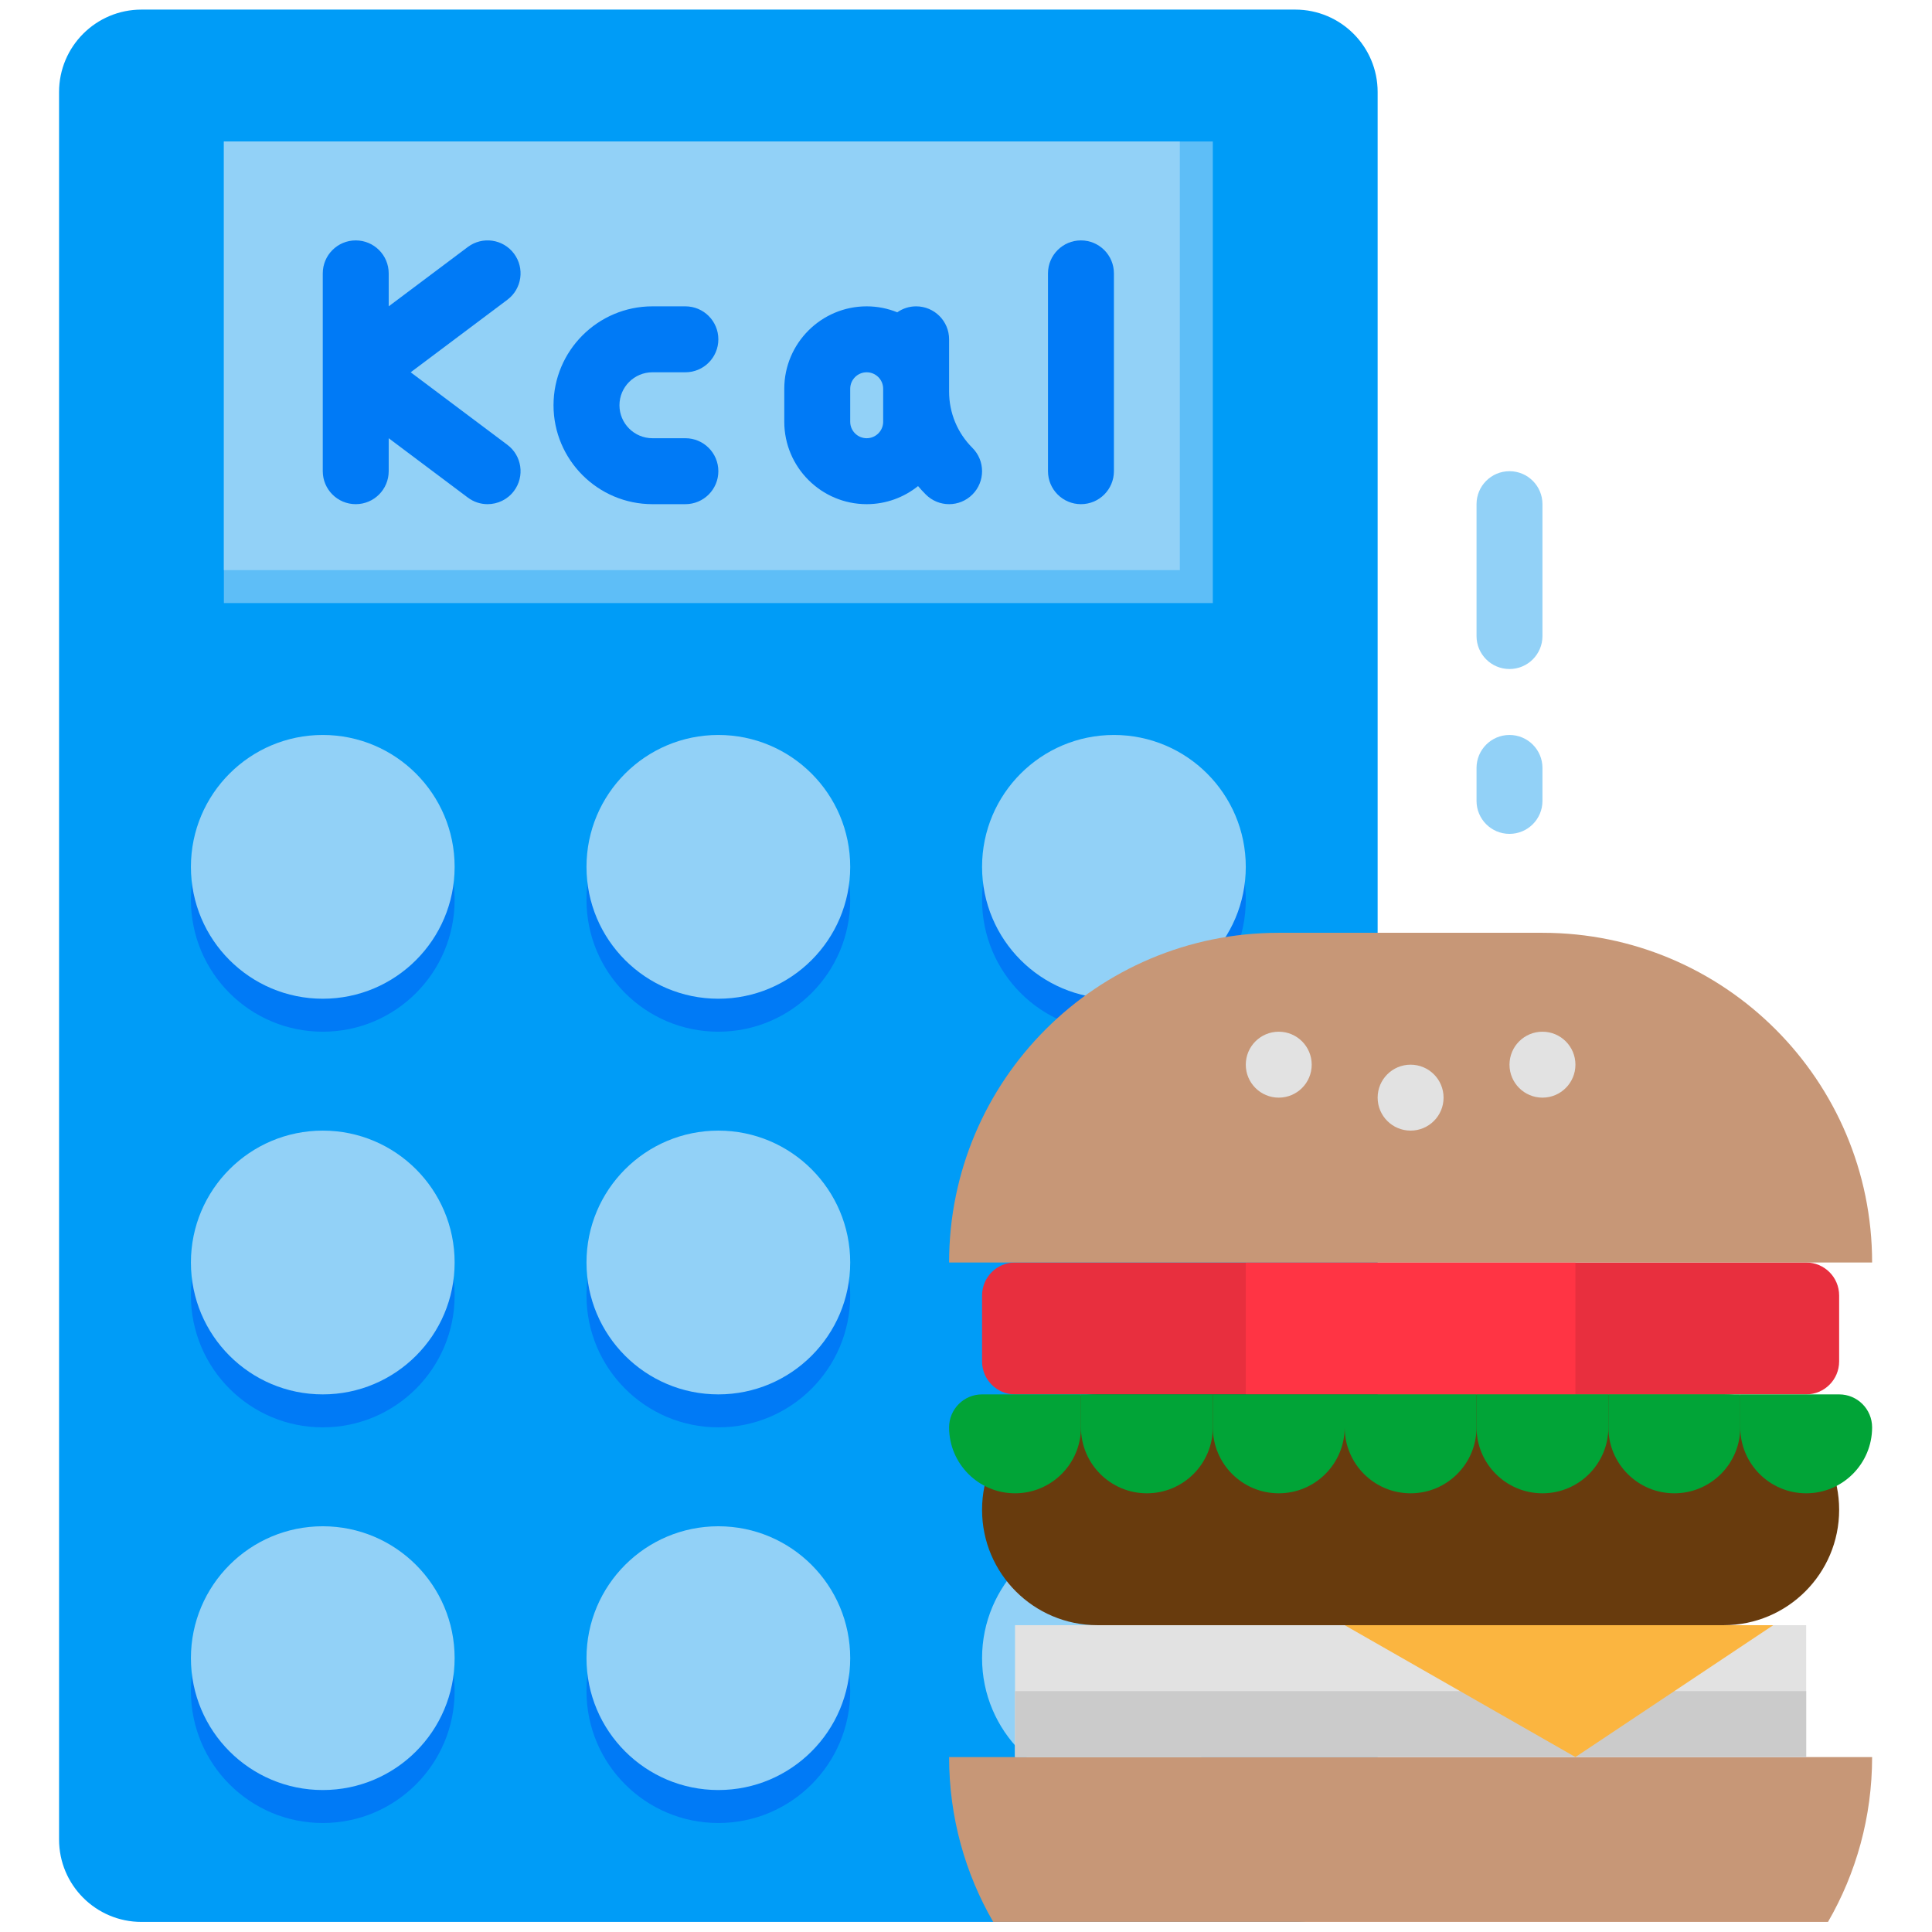 <?xml version="1.0" encoding="UTF-8"?><svg xmlns="http://www.w3.org/2000/svg" xmlns:xlink="http://www.w3.org/1999/xlink" contentScriptType="text/ecmascript" width="810" zoomAndPan="magnify" contentStyleType="text/css" viewBox="0 0 810 810" height="810" preserveAspectRatio="xMidYMid meet" version="1.0"><defs><clipPath id="clip-0"><path d="M 24.574 4.023 L 578 4.023 L 578 805.773 L 24.574 805.773 Z M 24.574 4.023 " clip-rule="nonzero"/></clipPath><clipPath id="clip-1"><path d="M 397 736 L 785 736 L 785 805.773 L 397 805.773 Z M 397 736 " clip-rule="nonzero"/></clipPath></defs><g clip-path="url(#clip-0)"><path fill="rgb(0%, 61.179%, 96.86%)" d="M 543.031 805.773 L 59.312 805.773 C 40.227 805.773 24.762 790.305 24.762 771.215 L 24.762 38.582 C 24.762 19.496 40.227 4.023 59.312 4.023 L 543.031 4.023 C 562.113 4.023 577.582 19.496 577.582 38.582 L 577.582 771.215 C 577.582 790.305 562.113 805.773 543.031 805.773 " fill-opacity="1" fill-rule="nonzero"/></g><path fill="rgb(36.859%, 74.509%, 96.86%)" d="M 508.48 252.844 L 93.863 252.844 L 93.863 59.316 L 508.48 59.316 L 508.48 252.844 " fill-opacity="1" fill-rule="nonzero"/><path fill="rgb(57.249%, 81.96%, 96.86%)" d="M 494.66 239.02 L 93.863 239.02 L 93.863 59.316 L 494.66 59.316 L 494.66 239.02 " fill-opacity="1" fill-rule="nonzero"/><path fill="rgb(0%, 47.839%, 96.469%)" d="M 245.891 377.254 C 245.891 346.719 270.641 321.961 301.172 321.961 C 331.699 321.961 356.453 346.719 356.453 377.254 C 356.453 407.789 331.699 432.547 301.172 432.547 C 270.641 432.547 245.891 407.789 245.891 377.254 " fill-opacity="1" fill-rule="nonzero"/><path fill="rgb(0%, 47.839%, 96.469%)" d="M 80.043 377.254 C 80.043 346.719 104.797 321.961 135.324 321.961 C 165.855 321.961 190.605 346.719 190.605 377.254 C 190.605 407.789 165.855 432.547 135.324 432.547 C 104.797 432.547 80.043 407.789 80.043 377.254 " fill-opacity="1" fill-rule="nonzero"/><path fill="rgb(0%, 47.839%, 96.469%)" d="M 411.734 377.254 C 411.734 346.719 436.488 321.961 467.016 321.961 C 497.547 321.961 522.301 346.719 522.301 377.254 C 522.301 407.789 497.547 432.547 467.016 432.547 C 436.488 432.547 411.734 407.789 411.734 377.254 " fill-opacity="1" fill-rule="nonzero"/><path fill="rgb(0%, 47.839%, 96.469%)" d="M 245.891 543.133 C 245.891 512.598 270.641 487.84 301.172 487.84 C 331.699 487.84 356.453 512.598 356.453 543.133 C 356.453 573.668 331.699 598.426 301.172 598.426 C 270.641 598.426 245.891 573.668 245.891 543.133 " fill-opacity="1" fill-rule="nonzero"/><path fill="rgb(0%, 47.839%, 96.469%)" d="M 80.043 543.133 C 80.043 512.598 104.797 487.84 135.324 487.84 C 165.855 487.84 190.605 512.598 190.605 543.133 C 190.605 573.668 165.855 598.426 135.324 598.426 C 104.797 598.426 80.043 573.668 80.043 543.133 " fill-opacity="1" fill-rule="nonzero"/><path fill="rgb(0%, 47.839%, 96.469%)" d="M 245.891 709.012 C 245.891 678.477 270.641 653.719 301.172 653.719 C 331.699 653.719 356.453 678.477 356.453 709.012 C 356.453 739.547 331.699 764.305 301.172 764.305 C 270.641 764.305 245.891 739.547 245.891 709.012 " fill-opacity="1" fill-rule="nonzero"/><path fill="rgb(0%, 47.839%, 96.469%)" d="M 80.043 709.012 C 80.043 678.477 104.797 653.719 135.324 653.719 C 165.855 653.719 190.605 678.477 190.605 709.012 C 190.605 739.547 165.855 764.305 135.324 764.305 C 104.797 764.305 80.043 739.547 80.043 709.012 " fill-opacity="1" fill-rule="nonzero"/><path fill="rgb(57.249%, 81.96%, 96.86%)" d="M 411.734 695.188 C 411.734 664.652 436.488 639.895 467.016 639.895 C 497.547 639.895 522.301 664.652 522.301 695.188 C 522.301 725.723 497.547 750.48 467.016 750.48 C 436.488 750.48 411.734 725.723 411.734 695.188 " fill-opacity="1" fill-rule="nonzero"/><path fill="rgb(90.979%, 18.43%, 24.309%)" d="M 757.25 584.602 L 425.555 584.602 C 417.922 584.602 411.734 578.414 411.734 570.777 L 411.734 543.133 C 411.734 535.5 417.922 529.309 425.555 529.309 L 757.25 529.309 C 764.883 529.309 771.07 535.5 771.07 543.133 L 771.07 570.777 C 771.07 578.414 764.883 584.602 757.25 584.602 " fill-opacity="1" fill-rule="nonzero"/><path fill="rgb(40.779%, 23.14%, 5.099%)" d="M 722.695 681.367 L 460.105 681.367 C 433.391 681.367 411.734 659.707 411.734 632.984 C 411.734 606.262 433.391 584.602 460.105 584.602 L 722.695 584.602 C 749.414 584.602 771.07 606.262 771.07 632.984 C 771.07 659.707 749.414 681.367 722.695 681.367 " fill-opacity="1" fill-rule="nonzero"/><path fill="rgb(100%, 20.389%, 26.669%)" d="M 660.504 584.602 L 522.301 584.602 L 522.301 529.309 L 660.504 529.309 L 660.504 584.602 " fill-opacity="1" fill-rule="nonzero"/><g clip-path="url(#clip-1)"><path fill="rgb(78.04%, 59.219%, 46.669%)" d="M 416.406 805.773 C 404.645 785.445 397.914 761.836 397.914 736.66 L 784.891 736.66 C 784.891 761.836 778.16 785.445 766.398 805.773 L 416.406 805.773 " fill-opacity="1" fill-rule="nonzero"/></g><path fill="rgb(88.629%, 88.629%, 88.629%)" d="M 757.25 736.66 L 425.555 736.66 L 425.555 681.367 L 757.25 681.367 L 757.25 736.66 " fill-opacity="1" fill-rule="nonzero"/><path fill="rgb(79.61%, 79.61%, 79.61%)" d="M 757.25 736.66 L 425.555 736.66 L 425.555 709.012 L 757.25 709.012 L 757.25 736.66 " fill-opacity="1" fill-rule="nonzero"/><path fill="rgb(0.78%, 64.31%, 21.57%)" d="M 411.734 584.602 L 453.195 584.602 L 453.195 598.426 C 453.195 613.695 440.82 626.074 425.555 626.074 C 410.293 626.074 397.914 613.695 397.914 598.426 C 397.914 590.793 404.102 584.602 411.734 584.602 " fill-opacity="1" fill-rule="nonzero"/><path fill="rgb(0.78%, 64.31%, 21.57%)" d="M 453.195 584.602 L 508.48 584.602 L 508.48 598.426 C 508.48 613.695 496.102 626.074 480.836 626.074 C 465.574 626.074 453.195 613.695 453.195 598.426 L 453.195 584.602 " fill-opacity="1" fill-rule="nonzero"/><path fill="rgb(0.78%, 64.31%, 21.57%)" d="M 508.48 584.602 L 563.762 584.602 L 563.762 598.426 C 563.762 613.695 551.383 626.074 536.121 626.074 C 520.855 626.074 508.48 613.695 508.48 598.426 L 508.48 584.602 " fill-opacity="1" fill-rule="nonzero"/><path fill="rgb(0.78%, 64.31%, 21.57%)" d="M 563.762 584.602 L 619.043 584.602 L 619.043 598.426 C 619.043 613.695 606.668 626.074 591.402 626.074 C 576.137 626.074 563.762 613.695 563.762 598.426 L 563.762 584.602 " fill-opacity="1" fill-rule="nonzero"/><path fill="rgb(0.78%, 64.31%, 21.57%)" d="M 619.043 584.602 L 674.324 584.602 L 674.324 598.426 C 674.324 613.695 661.949 626.074 646.684 626.074 C 631.418 626.074 619.043 613.695 619.043 598.426 L 619.043 584.602 " fill-opacity="1" fill-rule="nonzero"/><path fill="rgb(0.78%, 64.31%, 21.57%)" d="M 674.324 584.602 L 729.609 584.602 L 729.609 598.426 C 729.609 613.695 717.23 626.074 701.965 626.074 C 686.703 626.074 674.324 613.695 674.324 598.426 L 674.324 584.602 " fill-opacity="1" fill-rule="nonzero"/><path fill="rgb(0.78%, 64.31%, 21.57%)" d="M 729.609 584.602 L 771.07 584.602 C 778.703 584.602 784.891 590.793 784.891 598.426 C 784.891 613.695 772.512 626.074 757.25 626.074 C 741.984 626.074 729.609 613.695 729.609 598.426 L 729.609 584.602 " fill-opacity="1" fill-rule="nonzero"/><path fill="rgb(98.43%, 70.979%, 25.099%)" d="M 563.762 681.367 L 660.504 736.66 L 743.43 681.367 Z M 563.762 681.367 " fill-opacity="1" fill-rule="nonzero"/><path fill="rgb(0%, 47.839%, 96.469%)" d="M 215.48 106.316 C 210.906 100.207 202.242 98.973 196.133 103.555 L 162.965 128.434 L 162.965 114.609 C 162.965 106.977 156.777 100.789 149.145 100.789 C 141.512 100.789 135.324 106.977 135.324 114.609 L 135.324 197.551 C 135.324 205.184 141.512 211.375 149.145 211.375 C 156.777 211.375 162.965 205.184 162.965 197.551 L 162.965 183.727 L 196.133 208.605 C 198.625 210.477 201.531 211.375 204.414 211.375 C 208.617 211.375 212.77 209.465 215.48 205.848 C 220.062 199.738 218.828 191.07 212.723 186.496 L 172.176 156.082 L 212.723 125.668 C 218.828 121.09 220.062 112.426 215.48 106.316 " fill-opacity="1" fill-rule="nonzero"/><path fill="rgb(0%, 47.839%, 96.469%)" d="M 273.531 156.082 L 287.352 156.082 C 294.984 156.082 301.172 149.891 301.172 142.258 C 301.172 134.625 294.984 128.434 287.352 128.434 L 273.531 128.434 C 250.668 128.434 232.066 147.035 232.066 169.906 C 232.066 192.773 250.668 211.375 273.531 211.375 L 287.352 211.375 C 294.984 211.375 301.172 205.184 301.172 197.551 C 301.172 189.918 294.984 183.727 287.352 183.727 L 273.531 183.727 C 265.91 183.727 259.711 177.523 259.711 169.906 C 259.711 162.285 265.91 156.082 273.531 156.082 " fill-opacity="1" fill-rule="nonzero"/><path fill="rgb(0%, 47.839%, 96.469%)" d="M 370.273 176.816 C 370.273 180.629 367.176 183.727 363.363 183.727 C 359.551 183.727 356.453 180.629 356.453 176.816 L 356.453 162.992 C 356.453 159.18 359.551 156.082 363.363 156.082 C 367.176 156.082 370.273 159.18 370.273 162.992 Z M 397.914 164.18 L 397.914 142.258 C 397.914 134.625 391.727 128.434 384.094 128.434 C 381.152 128.434 378.434 129.359 376.184 130.934 C 372.219 129.332 367.898 128.434 363.363 128.434 C 344.312 128.434 328.812 143.938 328.812 162.992 L 328.812 176.816 C 328.812 195.871 344.312 211.375 363.363 211.375 C 371.508 211.375 378.984 208.527 384.898 203.793 C 385.93 205.004 387.004 206.191 388.145 207.324 C 390.844 210.023 394.379 211.375 397.914 211.375 C 401.449 211.375 404.988 210.023 407.688 207.324 C 413.086 201.926 413.086 193.176 407.688 187.777 C 401.383 181.473 397.914 173.098 397.914 164.18 " fill-opacity="1" fill-rule="nonzero"/><path fill="rgb(0%, 47.839%, 96.469%)" d="M 453.195 100.789 C 445.562 100.789 439.375 106.977 439.375 114.609 L 439.375 197.551 C 439.375 205.184 445.562 211.375 453.195 211.375 C 460.828 211.375 467.016 205.184 467.016 197.551 L 467.016 114.609 C 467.016 106.977 460.828 100.789 453.195 100.789 " fill-opacity="1" fill-rule="nonzero"/><path fill="rgb(57.249%, 81.96%, 96.86%)" d="M 632.863 280.492 C 625.23 280.492 619.043 274.301 619.043 266.668 L 619.043 211.375 C 619.043 203.742 625.23 197.551 632.863 197.551 C 640.496 197.551 646.684 203.742 646.684 211.375 L 646.684 266.668 C 646.684 274.301 640.496 280.492 632.863 280.492 " fill-opacity="1" fill-rule="nonzero"/><path fill="rgb(57.249%, 81.96%, 96.86%)" d="M 632.863 349.605 C 625.23 349.605 619.043 343.418 619.043 335.785 L 619.043 321.961 C 619.043 314.328 625.23 308.137 632.863 308.137 C 640.496 308.137 646.684 314.328 646.684 321.961 L 646.684 335.785 C 646.684 343.418 640.496 349.605 632.863 349.605 " fill-opacity="1" fill-rule="nonzero"/><path fill="rgb(57.249%, 81.96%, 96.86%)" d="M 245.891 363.43 C 245.891 332.895 270.641 308.137 301.172 308.137 C 331.699 308.137 356.453 332.895 356.453 363.43 C 356.453 393.965 331.699 418.723 301.172 418.723 C 270.641 418.723 245.891 393.965 245.891 363.43 " fill-opacity="1" fill-rule="nonzero"/><path fill="rgb(57.249%, 81.96%, 96.86%)" d="M 80.043 363.43 C 80.043 332.895 104.797 308.137 135.324 308.137 C 165.855 308.137 190.605 332.895 190.605 363.43 C 190.605 393.965 165.855 418.723 135.324 418.723 C 104.797 418.723 80.043 393.965 80.043 363.43 " fill-opacity="1" fill-rule="nonzero"/><path fill="rgb(57.249%, 81.96%, 96.86%)" d="M 411.734 363.43 C 411.734 332.895 436.488 308.137 467.016 308.137 C 497.547 308.137 522.301 332.895 522.301 363.43 C 522.301 393.965 497.547 418.723 467.016 418.723 C 436.488 418.723 411.734 393.965 411.734 363.43 " fill-opacity="1" fill-rule="nonzero"/><path fill="rgb(57.249%, 81.96%, 96.86%)" d="M 245.891 529.309 C 245.891 498.773 270.641 474.016 301.172 474.016 C 331.699 474.016 356.453 498.773 356.453 529.309 C 356.453 559.844 331.699 584.602 301.172 584.602 C 270.641 584.602 245.891 559.844 245.891 529.309 " fill-opacity="1" fill-rule="nonzero"/><path fill="rgb(57.249%, 81.96%, 96.86%)" d="M 80.043 529.309 C 80.043 498.773 104.797 474.016 135.324 474.016 C 165.855 474.016 190.605 498.773 190.605 529.309 C 190.605 559.844 165.855 584.602 135.324 584.602 C 104.797 584.602 80.043 559.844 80.043 529.309 " fill-opacity="1" fill-rule="nonzero"/><path fill="rgb(57.249%, 81.96%, 96.86%)" d="M 245.891 695.188 C 245.891 664.652 270.641 639.895 301.172 639.895 C 331.699 639.895 356.453 664.652 356.453 695.188 C 356.453 725.723 331.699 750.48 301.172 750.48 C 270.641 750.48 245.891 725.723 245.891 695.188 " fill-opacity="1" fill-rule="nonzero"/><path fill="rgb(57.249%, 81.96%, 96.86%)" d="M 80.043 695.188 C 80.043 664.652 104.797 639.895 135.324 639.895 C 165.855 639.895 190.605 664.652 190.605 695.188 C 190.605 725.723 165.855 750.48 135.324 750.48 C 104.797 750.48 80.043 725.723 80.043 695.188 " fill-opacity="1" fill-rule="nonzero"/><path fill="rgb(78.04%, 59.219%, 46.669%)" d="M 784.891 529.309 L 397.914 529.309 C 397.914 452.965 459.789 391.078 536.121 391.078 L 646.684 391.078 C 723.016 391.078 784.891 452.965 784.891 529.309 " fill-opacity="1" fill-rule="nonzero"/><path fill="rgb(88.629%, 88.629%, 88.629%)" d="M 577.582 460.191 C 577.582 452.559 583.77 446.371 591.402 446.371 C 599.035 446.371 605.223 452.559 605.223 460.191 C 605.223 467.828 599.035 474.016 591.402 474.016 C 583.77 474.016 577.582 467.828 577.582 460.191 " fill-opacity="1" fill-rule="nonzero"/><path fill="rgb(88.629%, 88.629%, 88.629%)" d="M 522.301 446.371 C 522.301 438.734 528.488 432.547 536.121 432.547 C 543.754 432.547 549.941 438.734 549.941 446.371 C 549.941 454.004 543.754 460.191 536.121 460.191 C 528.488 460.191 522.301 454.004 522.301 446.371 " fill-opacity="1" fill-rule="nonzero"/><path fill="rgb(88.629%, 88.629%, 88.629%)" d="M 632.863 446.371 C 632.863 438.734 639.051 432.547 646.684 432.547 C 654.316 432.547 660.504 438.734 660.504 446.371 C 660.504 454.004 654.316 460.191 646.684 460.191 C 639.051 460.191 632.863 454.004 632.863 446.371 " fill-opacity="1" fill-rule="nonzero"/></svg>